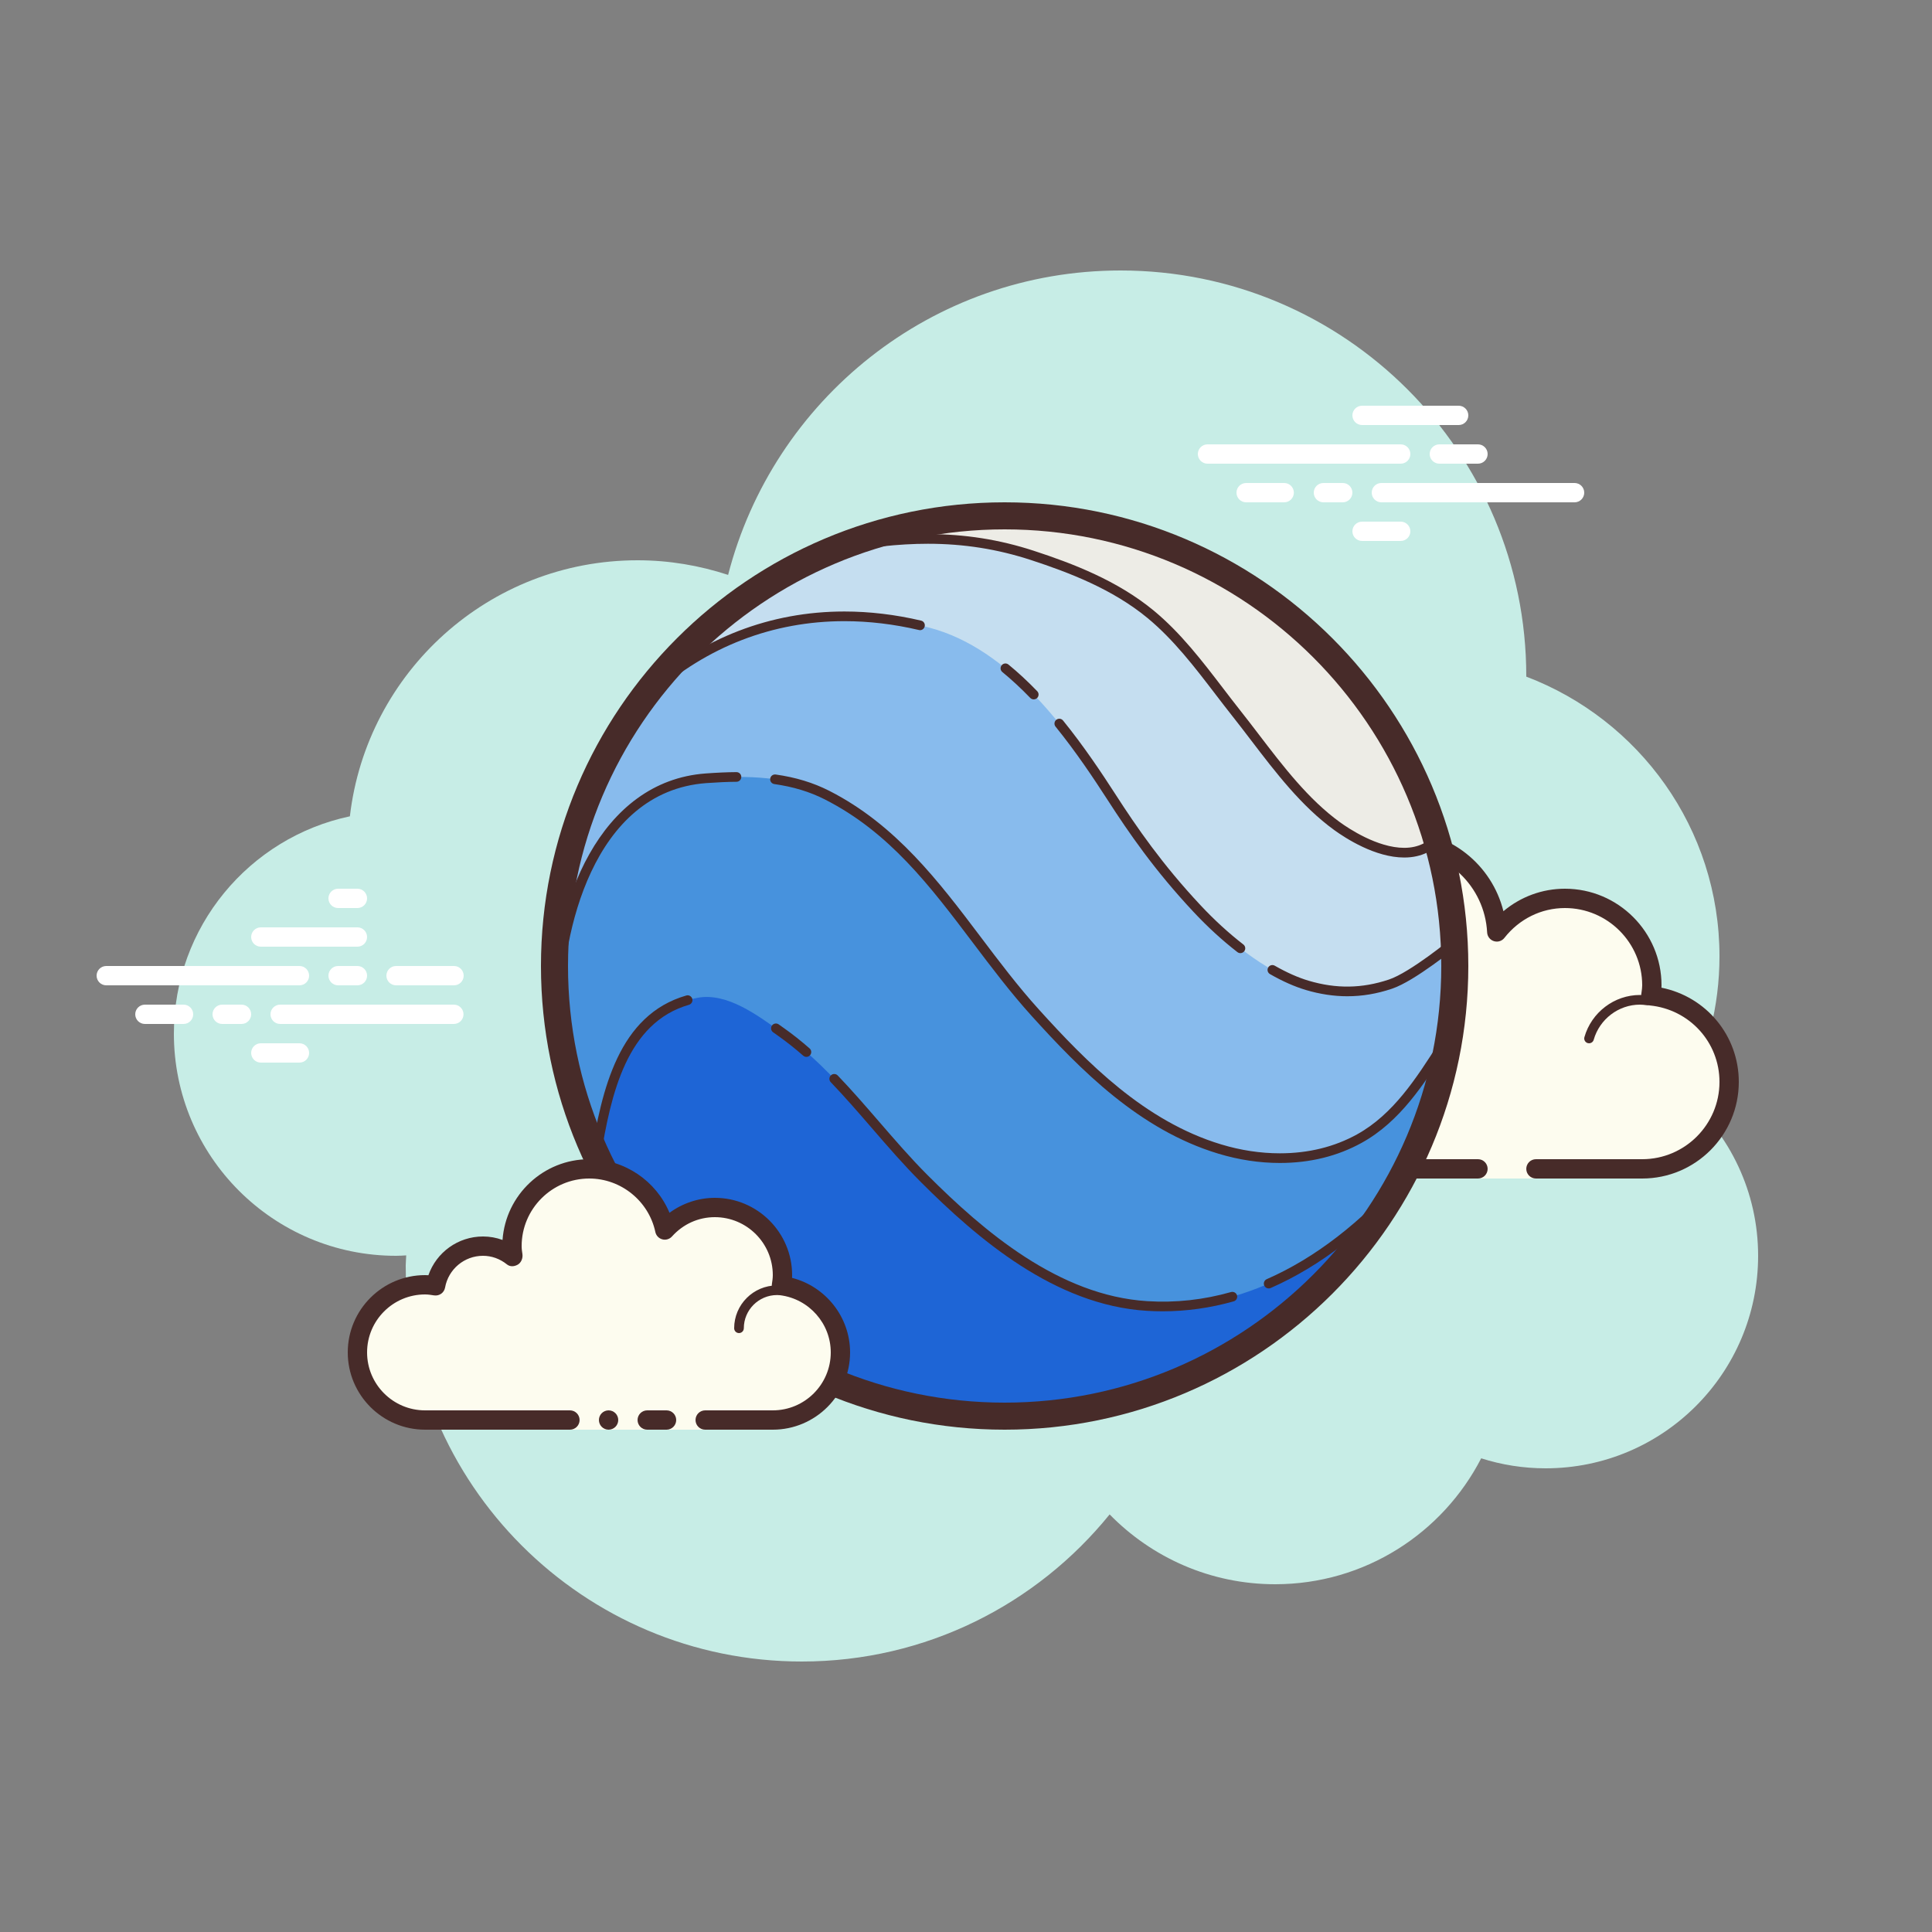 <svg xmlns="http://www.w3.org/2000/svg"  viewBox="0 0 100 100" width="100px" height="100px"><rect x="0" y="0" width="100" height="100" fill="#808080" stroke="none"/><path fill="#c7ede6" d="M87.215,56.71C88.35,54.555,89,52.105,89,49.5c0-6.621-4.159-12.257-10.001-14.478	C78.999,35.015,79,35.008,79,35c0-11.598-9.402-21-21-21c-9.784,0-17.981,6.701-20.313,15.757C36.211,29.272,34.638,29,33,29	c-7.692,0-14.023,5.793-14.89,13.252C12.906,43.353,9,47.969,9,53.5C9,59.851,14.149,65,20.5,65c0.177,0,0.352-0.012,0.526-0.022	C21.022,65.153,21,65.324,21,65.5C21,76.822,30.178,86,41.5,86c6.437,0,12.175-2.972,15.934-7.614C59.612,80.611,62.64,82,66,82	c4.65,0,8.674-2.65,10.666-6.518C77.718,75.817,78.837,76,80,76c6.075,0,11-4.925,11-11C91,61.689,89.53,58.727,87.215,56.71z"/><path fill="#fdfcef" d="M76.5,60.5V61h3v-0.5c0,0,4.242,0,5.5,0c2.485,0,4.5-2.015,4.5-4.5c0-2.333-1.782-4.229-4.055-4.455 C85.467,51.364,85.5,51.187,85.5,51c0-2.485-2.015-4.5-4.5-4.5c-1.438,0-2.703,0.686-3.527,1.736 C77.333,45.6,75.171,43.5,72.5,43.5c-2.761,0-5,2.239-5,5c0,0.446,0.077,0.87,0.187,1.282C67.045,49.005,66.086,48.5,65,48.5 c-1.781,0-3.234,1.335-3.455,3.055C61.364,51.533,61.187,51.5,61,51.5c-2.485,0-4.5,2.015-4.5,4.5s2.015,4.5,4.5,4.5s9.5,0,9.5,0 H76.5z"/><path fill="#472b29" d="M72.5,43c-3.033,0-5.5,2.467-5.5,5.5c0,0.016,0,0.031,0,0.047C66.398,48.192,65.71,48,65,48 c-1.831,0-3.411,1.261-3.858,3.005C61.095,51.002,61.048,51,61,51c-2.757,0-5,2.243-5,5s2.243,5,5,5h15.5 c0.276,0,0.5-0.224,0.5-0.5S76.776,60,76.5,60H61c-2.206,0-4-1.794-4-4s1.794-4,4-4c0.117,0,0.23,0.017,0.343,0.032l0.141,0.019 c0.021,0.003,0.041,0.004,0.062,0.004c0.246,0,0.462-0.185,0.495-0.437C62.232,50.125,63.504,49,65,49 c0.885,0,1.723,0.401,2.301,1.1c0.098,0.118,0.241,0.182,0.386,0.182c0.078,0,0.156-0.018,0.228-0.056 c0.209-0.107,0.314-0.346,0.254-0.573C68.054,49.218,68,48.852,68,48.5c0-2.481,2.019-4.5,4.5-4.5c2.381,0,4.347,1.872,4.474,4.263 c0.011,0.208,0.15,0.387,0.349,0.45c0.05,0.016,0.101,0.024,0.152,0.024c0.15,0,0.296-0.069,0.392-0.192 C78.638,47.563,79.779,47,81,47c2.206,0,4,1.794,4,4c0,0.117-0.017,0.23-0.032,0.343l-0.019,0.141 c-0.016,0.134,0.022,0.268,0.106,0.373c0.084,0.105,0.207,0.172,0.34,0.185C87.451,52.247,89,53.949,89,56c0,2.206-1.794,4-4,4 h-5.5c-0.276,0-0.5,0.224-0.5,0.5s0.224,0.5,0.5,0.5H85c2.757,0,5-2.243,5-5c0-2.397-1.689-4.413-4.003-4.877 C85.999,51.082,86,51.041,86,51c0-2.757-2.243-5-5-5c-1.176,0-2.293,0.416-3.183,1.164C77.219,44.76,75.055,43,72.5,43L72.5,43z"/><path fill="#472b29" d="M71,50c-1.403,0-2.609,0.999-2.913,2.341C67.72,52.119,67.301,52,66.875,52 c-1.202,0-2.198,0.897-2.353,2.068C64.319,54.022,64.126,54,63.937,54c-1.529,0-2.811,1.2-2.918,2.732 C61.01,56.87,61.114,56.99,61.251,57c0.006,0,0.012,0,0.018,0c0.13,0,0.24-0.101,0.249-0.232c0.089-1.271,1.151-2.268,2.419-2.268 c0.229,0,0.47,0.042,0.738,0.127c0.022,0.007,0.045,0.01,0.067,0.01c0.055,0,0.11-0.02,0.156-0.054 C64.962,54.537,65,54.455,65,54.375c0-1.034,0.841-1.875,1.875-1.875c0.447,0,0.885,0.168,1.231,0.473 c0.047,0.041,0.106,0.063,0.165,0.063c0.032,0,0.063-0.006,0.093-0.019c0.088-0.035,0.148-0.117,0.155-0.212 C68.623,51.512,69.712,50.5,71,50.5c0.208,0,0.425,0.034,0.682,0.107c0.023,0.007,0.047,0.01,0.07,0.01 c0.109,0,0.207-0.073,0.239-0.182c0.038-0.133-0.039-0.271-0.172-0.309C71.517,50.04,71.256,50,71,50L71,50z"/><path fill="#472b29" d="M84.883,51.5c-1.326,0-2.508,0.897-2.874,2.182c-0.038,0.133,0.039,0.271,0.172,0.309 C82.205,53.997,82.228,54,82.25,54c0.109,0,0.209-0.072,0.24-0.182C82.795,52.748,83.779,52,84.883,52 c0.117,0,0.23,0.014,0.342,0.029c0.012,0.002,0.023,0.003,0.035,0.003c0.121,0,0.229-0.092,0.246-0.217 c0.019-0.137-0.077-0.263-0.214-0.281C85.158,51.516,85.022,51.5,84.883,51.5L84.883,51.5z"/><path fill="#fff" d="M15.5,51h-10C5.224,51,5,50.776,5,50.5S5.224,50,5.5,50h10c0.276,0,0.5,0.224,0.5,0.5 S15.777,51,15.5,51z"/><path fill="#fff" d="M18.5,51h-1c-0.276,0-0.5-0.224-0.5-0.5s0.224-0.5,0.5-0.5h1c0.276,0,0.5,0.224,0.5,0.5 S18.777,51,18.5,51z"/><path fill="#fff" d="M23.491,53H14.5c-0.276,0-0.5-0.224-0.5-0.5s0.224-0.5,0.5-0.5h8.991c0.276,0,0.5,0.224,0.5,0.5 S23.767,53,23.491,53z"/><path fill="#fff" d="M12.5,53h-1c-0.276,0-0.5-0.224-0.5-0.5s0.224-0.5,0.5-0.5h1c0.276,0,0.5,0.224,0.5,0.5 S12.777,53,12.5,53z"/><path fill="#fff" d="M9.5,53h-2C7.224,53,7,52.776,7,52.5S7.224,52,7.5,52h2c0.276,0,0.5,0.224,0.5,0.5S9.777,53,9.5,53z"/><path fill="#fff" d="M15.5,55h-2c-0.276,0-0.5-0.224-0.5-0.5s0.224-0.5,0.5-0.5h2c0.276,0,0.5,0.224,0.5,0.5 S15.776,55,15.5,55z"/><path fill="#fff" d="M18.5,46c-0.177,0-0.823,0-1,0c-0.276,0-0.5,0.224-0.5,0.5c0,0.276,0.224,0.5,0.5,0.5 c0.177,0,0.823,0,1,0c0.276,0,0.5-0.224,0.5-0.5C19,46.224,18.776,46,18.5,46z"/><path fill="#fff" d="M18.5,48c-0.177,0-4.823,0-5,0c-0.276,0-0.5,0.224-0.5,0.5c0,0.276,0.224,0.5,0.5,0.5 c0.177,0,4.823,0,5,0c0.276,0,0.5-0.224,0.5-0.5C19,48.224,18.776,48,18.5,48z"/><path fill="#fff" d="M23.5,50c-0.177,0-2.823,0-3,0c-0.276,0-0.5,0.224-0.5,0.5c0,0.276,0.224,0.5,0.5,0.5 c0.177,0,2.823,0,3,0c0.276,0,0.5-0.224,0.5-0.5C24,50.224,23.776,50,23.5,50z"/><path fill="#fff" d="M72.5,24h-10c-0.276,0-0.5-0.224-0.5-0.5s0.224-0.5,0.5-0.5h10c0.276,0,0.5,0.224,0.5,0.5 S72.776,24,72.5,24z"/><path fill="#fff" d="M76.5,24h-2c-0.276,0-0.5-0.224-0.5-0.5s0.224-0.5,0.5-0.5h2c0.276,0,0.5,0.224,0.5,0.5 S76.776,24,76.5,24z"/><path fill="#fff" d="M81.5,26h-10c-0.276,0-0.5-0.224-0.5-0.5s0.224-0.5,0.5-0.5h10c0.276,0,0.5,0.224,0.5,0.5 S81.777,26,81.5,26z"/><path fill="#fff" d="M69.5,26h-1c-0.276,0-0.5-0.224-0.5-0.5s0.224-0.5,0.5-0.5h1c0.276,0,0.5,0.224,0.5,0.5 S69.776,26,69.5,26z"/><path fill="#fff" d="M66.47,26H64.5c-0.276,0-0.5-0.224-0.5-0.5s0.224-0.5,0.5-0.5h1.97c0.276,0,0.5,0.224,0.5,0.5 S66.746,26,66.47,26z"/><path fill="#fff" d="M75.5,22h-5c-0.276,0-0.5-0.224-0.5-0.5s0.224-0.5,0.5-0.5h5c0.276,0,0.5,0.224,0.5,0.5 S75.777,22,75.5,22z"/><path fill="#fff" d="M72.5,28h-2c-0.276,0-0.5-0.224-0.5-0.5s0.224-0.5,0.5-0.5h2c0.276,0,0.5,0.224,0.5,0.5 S72.776,28,72.5,28z"/><circle cx="52" cy="50" r="23" fill="#4792dd"/><path fill="#88bbed" d="M52,27c-12.652,0-22.914,10.216-22.996,22.848c0.591-4.384,2.802-9.217,7.54-9.564	c2.137-0.157,4.319-0.117,6.259,0.869c4.902,2.491,7.239,7.35,10.78,11.264c2.683,2.965,5.625,5.87,9.549,7.057	c2.369,0.716,5.027,0.677,7.228-0.541c1.888-1.045,3.102-2.905,4.243-4.692C74.86,52.865,75,51.449,75,50C75,37.297,64.703,27,52,27	z"/><path fill="#c5def0" d="M52,27c-6.98,0-13.229,3.114-17.447,8.023c3.91-3.02,8.72-3.813,13.567-2.531	c4.149,1.097,7.188,5.321,9.401,8.752c1.284,1.991,2.569,3.789,4.431,5.78c1.862,1.991,3.982,3.468,5.715,3.981	c1.734,0.514,3.147,0.321,4.303-0.064c0.881-0.294,2.353-1.404,3.006-1.917C74.463,36.774,64.375,27,52,27z"/><path fill="#edece6" d="M53.438,28.75c2.165,0.708,4.349,1.586,6.122,3.052c1.747,1.444,3.048,3.376,4.446,5.138	c1.581,1.993,3.119,4.311,5.201,5.821c1.282,0.93,3.495,1.996,4.905,0.914C71.364,34.05,62.508,27,52,27	c-2.49,0-4.886,0.401-7.132,1.133C47.767,27.742,50.488,27.785,53.438,28.75z"/><path fill="#1e65d6" d="M52,73c8.06,0,15.147-4.149,19.254-10.424c-3.21,3.097-7.241,5.309-11.886,5.021	c-4.56-0.283-8.452-3.515-11.534-6.597c-2.483-2.483-4.506-5.533-7.398-7.578c-1.194-0.844-2.79-2.065-4.332-1.776	c-3.612,0.677-4.612,4.415-5.16,7.607C34.505,67.346,42.59,73,52,73z"/><g><path fill="#472b29" d="M72.681,44.385c-1.499,0-3.031-0.994-3.621-1.421c-1.695-1.23-3.021-2.966-4.304-4.646 c-0.316-0.415-0.63-0.825-0.945-1.223c-0.303-0.382-0.602-0.772-0.902-1.164c-1.062-1.388-2.16-2.823-3.507-3.937 c-1.82-1.504-4.075-2.364-6.041-3.007c-1.731-0.566-3.475-0.842-5.332-0.842c-1.508,0-3.15,0.179-5.167,0.563 c-0.14,0.026-0.267-0.063-0.292-0.199s0.063-0.267,0.199-0.292c2.05-0.39,3.721-0.572,5.261-0.572c1.91,0,3.705,0.283,5.487,0.866 c2.011,0.658,4.32,1.54,6.204,3.097c1.391,1.15,2.507,2.608,3.586,4.018c0.298,0.39,0.595,0.777,0.896,1.158 c0.317,0.4,0.633,0.813,0.951,1.229c1.261,1.651,2.564,3.358,4.201,4.545c0.429,0.311,1.937,1.326,3.327,1.326 c0.732,0,1.31-0.29,1.718-0.861c0.081-0.112,0.237-0.138,0.349-0.059c0.113,0.08,0.139,0.236,0.059,0.349 C74.299,44.025,73.584,44.385,72.681,44.385z"/></g><g><path fill="#472b29" d="M69.737,51.566c-0.698,0-1.418-0.108-2.141-0.323c-0.581-0.172-1.208-0.449-1.862-0.824 c-0.12-0.068-0.162-0.221-0.093-0.341c0.068-0.121,0.221-0.162,0.341-0.093c0.622,0.355,1.212,0.617,1.756,0.778 c1.424,0.422,2.758,0.405,4.152-0.062c1.099-0.366,3.238-2.122,3.259-2.139c0.107-0.088,0.264-0.073,0.352,0.034 c0.088,0.107,0.073,0.264-0.034,0.352c-0.091,0.075-2.233,1.833-3.419,2.228C71.266,51.439,70.509,51.566,69.737,51.566z M64.202,49.334c-0.054,0-0.107-0.017-0.153-0.052c-0.786-0.609-1.553-1.312-2.279-2.089c-2.004-2.142-3.327-4.061-4.458-5.814 c-0.691-1.07-1.619-2.465-2.677-3.769c-0.087-0.107-0.07-0.265,0.037-0.352c0.106-0.087,0.264-0.071,0.352,0.037 c1.073,1.323,2.011,2.733,2.708,3.813c1.119,1.735,2.427,3.631,4.404,5.744c0.708,0.757,1.455,1.442,2.221,2.035 c0.109,0.085,0.129,0.242,0.044,0.351C64.35,49.301,64.276,49.334,64.202,49.334z M53.506,36.2c-0.065,0-0.131-0.025-0.18-0.076 c-0.481-0.498-0.967-0.948-1.444-1.339c-0.107-0.087-0.123-0.245-0.035-0.352c0.087-0.107,0.245-0.123,0.352-0.035 c0.493,0.403,0.993,0.866,1.487,1.378c0.096,0.1,0.093,0.258-0.006,0.354C53.631,36.177,53.568,36.2,53.506,36.2z M33.632,36.035 c-0.068,0-0.137-0.028-0.186-0.083c-0.092-0.103-0.083-0.261,0.019-0.353c2.875-2.583,6.417-3.948,10.241-3.948 c1.302,0,2.638,0.159,3.97,0.472c0.134,0.031,0.218,0.166,0.186,0.3c-0.031,0.134-0.165,0.223-0.3,0.186 c-1.295-0.304-2.592-0.458-3.856-0.458c-3.699,0-7.125,1.321-9.907,3.82C33.751,36.014,33.691,36.035,33.632,36.035z"/></g><g><path fill="#472b29" d="M66.244,60.195c-1.055,0-2.125-0.162-3.184-0.482c-4.081-1.233-7.127-4.326-9.662-7.128 c-1.09-1.205-2.078-2.513-3.033-3.778c-2.224-2.945-4.324-5.728-7.675-7.431c-0.778-0.395-1.633-0.654-2.612-0.793 c-0.137-0.02-0.232-0.146-0.212-0.283c0.02-0.136,0.145-0.229,0.283-0.212c1.035,0.146,1.94,0.422,2.769,0.842 c3.454,1.756,5.688,4.714,7.848,7.575c0.948,1.256,1.929,2.556,3.005,3.744c2.49,2.752,5.478,5.789,9.436,6.985 c1.011,0.306,2.034,0.461,3.039,0.461c1.475,0,2.819-0.33,3.996-0.981c1.875-1.039,3.074-2.916,4.232-4.731l0.234-0.367 c0.076-0.117,0.23-0.15,0.345-0.076c0.116,0.075,0.15,0.229,0.076,0.345l-0.234,0.366c-1.192,1.868-2.425,3.8-4.412,4.9 C69.23,59.844,67.805,60.195,66.244,60.195z M28.833,52.75c-0.137,0-0.248-0.11-0.25-0.247l-0.001-0.215 c0-5.621,2.486-11.854,7.944-12.254c0.594-0.043,1.114-0.066,1.591-0.069c0,0,0.001,0,0.002,0c0.137,0,0.249,0.111,0.25,0.248 c0.001,0.138-0.11,0.251-0.248,0.252c-0.466,0.003-0.976,0.026-1.559,0.068c-5.917,0.434-7.48,7.879-7.48,11.755l0.001,0.208 c0.002,0.138-0.108,0.251-0.247,0.253C28.836,52.75,28.834,52.75,28.833,52.75z"/></g><g><path fill="#472b29" d="M60.181,67.873c-0.274,0-0.55-0.008-0.829-0.026c-4.75-0.295-8.746-3.72-11.695-6.67 c-0.885-0.885-1.723-1.854-2.534-2.792c-0.684-0.792-1.392-1.61-2.123-2.371c-0.096-0.1-0.093-0.258,0.007-0.354 c0.1-0.096,0.258-0.092,0.354,0.007c0.74,0.771,1.452,1.595,2.141,2.391c0.805,0.931,1.637,1.894,2.509,2.766 c2.888,2.888,6.79,6.24,11.373,6.524c1.469,0.092,2.912-0.069,4.335-0.472c0.134-0.035,0.271,0.04,0.309,0.173 c0.038,0.133-0.04,0.271-0.173,0.309C62.646,67.699,61.41,67.873,60.181,67.873z M65.666,66.689c-0.096,0-0.188-0.056-0.229-0.149 c-0.055-0.126,0.002-0.274,0.128-0.33c2.495-1.094,4.877-2.93,7.08-5.458c0.09-0.105,0.249-0.116,0.353-0.024 c0.104,0.091,0.115,0.249,0.024,0.353c-2.251,2.584-4.693,4.464-7.255,5.588C65.734,66.683,65.7,66.689,65.666,66.689z M30.834,60.167c-0.013,0-0.026-0.001-0.04-0.003c-0.136-0.022-0.229-0.15-0.208-0.287c0.561-3.514,1.451-7.347,4.936-8.35 c0.134-0.039,0.271,0.038,0.31,0.171c0.038,0.133-0.039,0.271-0.171,0.31c-3.204,0.922-4.044,4.586-4.581,7.949 C31.061,60.079,30.955,60.167,30.834,60.167z M41.74,54.704c-0.059,0-0.117-0.021-0.165-0.062 c-0.434-0.379-0.854-0.712-1.285-1.017l-0.274-0.195c-0.112-0.08-0.139-0.236-0.059-0.349c0.08-0.112,0.236-0.137,0.349-0.059 l0.273,0.194c0.445,0.314,0.878,0.658,1.325,1.049c0.104,0.091,0.114,0.249,0.023,0.353C41.878,54.675,41.809,54.704,41.74,54.704z"/></g><path fill="#472b29" d="M51.999,27.4C64.461,27.4,74.6,37.538,74.6,49.999C74.6,62.461,64.461,72.6,51.999,72.6	C39.538,72.6,29.4,62.462,29.4,50S39.538,27.4,51.999,27.4 M51.999,26C38.765,26,28,36.766,28,50s10.765,24,23.999,24	C65.234,74,76,63.233,76,49.999S65.234,26,51.999,26L51.999,26z"/><g><path fill="#fdfcef" d="M36.5,73.5c0,0,1.567,0,3.5,0s3.5-1.567,3.5-3.5c0-1.781-1.335-3.234-3.055-3.455 C40.473,66.366,40.5,66.187,40.5,66c0-1.933-1.567-3.5-3.5-3.5c-1.032,0-1.95,0.455-2.59,1.165 c-0.384-1.808-1.987-3.165-3.91-3.165c-2.209,0-4,1.791-4,4c0,0.191,0.03,0.374,0.056,0.558C26.128,64.714,25.592,64.5,25,64.5 c-1.228,0-2.245,0.887-2.455,2.055C22.366,66.527,22.187,66.5,22,66.5c-1.933,0-3.5,1.567-3.5,3.5s1.567,3.5,3.5,3.5s7.5,0,7.5,0 V74h7V73.5z"/><path fill="#472b29" d="M38.25,69C38.112,69,38,68.888,38,68.75c0-1.223,0.995-2.218,2.218-2.218 c0.034,0.009,0.737-0.001,1.244,0.136c0.133,0.036,0.212,0.173,0.176,0.306c-0.036,0.134-0.173,0.213-0.306,0.176 c-0.444-0.12-1.1-0.12-1.113-0.118c-0.948,0-1.719,0.771-1.719,1.718C38.5,68.888,38.388,69,38.25,69z"/><circle cx="31.5" cy="73.5" r=".5" fill="#472b29"/><path fill="#472b29" d="M40,74h-3.5c-0.276,0-0.5-0.224-0.5-0.5s0.224-0.5,0.5-0.5H40c1.654,0,3-1.346,3-3 c0-1.496-1.125-2.768-2.618-2.959c-0.134-0.018-0.255-0.088-0.336-0.196s-0.115-0.244-0.094-0.377C39.975,66.314,40,66.16,40,66 c0-1.654-1.346-3-3-3c-0.85,0-1.638,0.355-2.219,1c-0.125,0.139-0.321,0.198-0.5,0.148c-0.182-0.049-0.321-0.195-0.36-0.379 C33.58,62.165,32.141,61,30.5,61c-1.93,0-3.5,1.57-3.5,3.5c0,0.143,0.021,0.28,0.041,0.418c0.029,0.203-0.063,0.438-0.242,0.54 c-0.179,0.102-0.396,0.118-0.556-0.01C25.878,65.155,25.449,65,25,65c-0.966,0-1.792,0.691-1.963,1.644 c-0.048,0.267-0.296,0.446-0.569,0.405C22.314,67.025,22.16,67,22,67c-1.654,0-3,1.346-3,3s1.346,3,3,3h7.5 c0.276,0,0.5,0.224,0.5,0.5S29.776,74,29.5,74H22c-2.206,0-4-1.794-4-4s1.794-4,4-4c0.059,0,0.116,0.002,0.174,0.006 C22.588,64.82,23.711,64,25,64c0.349,0,0.689,0.061,1.011,0.18C26.176,61.847,28.126,60,30.5,60c1.831,0,3.466,1.127,4.153,2.774 C35.333,62.276,36.155,62,37,62c2.206,0,4,1.794,4,4c0,0.048-0.001,0.095-0.004,0.142C42.739,66.59,44,68.169,44,70 C44,72.206,42.206,74,40,74z"/><path fill="#472b29" d="M34.5,73c-0.159,0-0.841,0-1,0c-0.276,0-0.5,0.224-0.5,0.5c0,0.276,0.224,0.5,0.5,0.5 c0.159,0,0.841,0,1,0c0.276,0,0.5-0.224,0.5-0.5C35,73.224,34.776,73,34.5,73z"/></g></svg>
